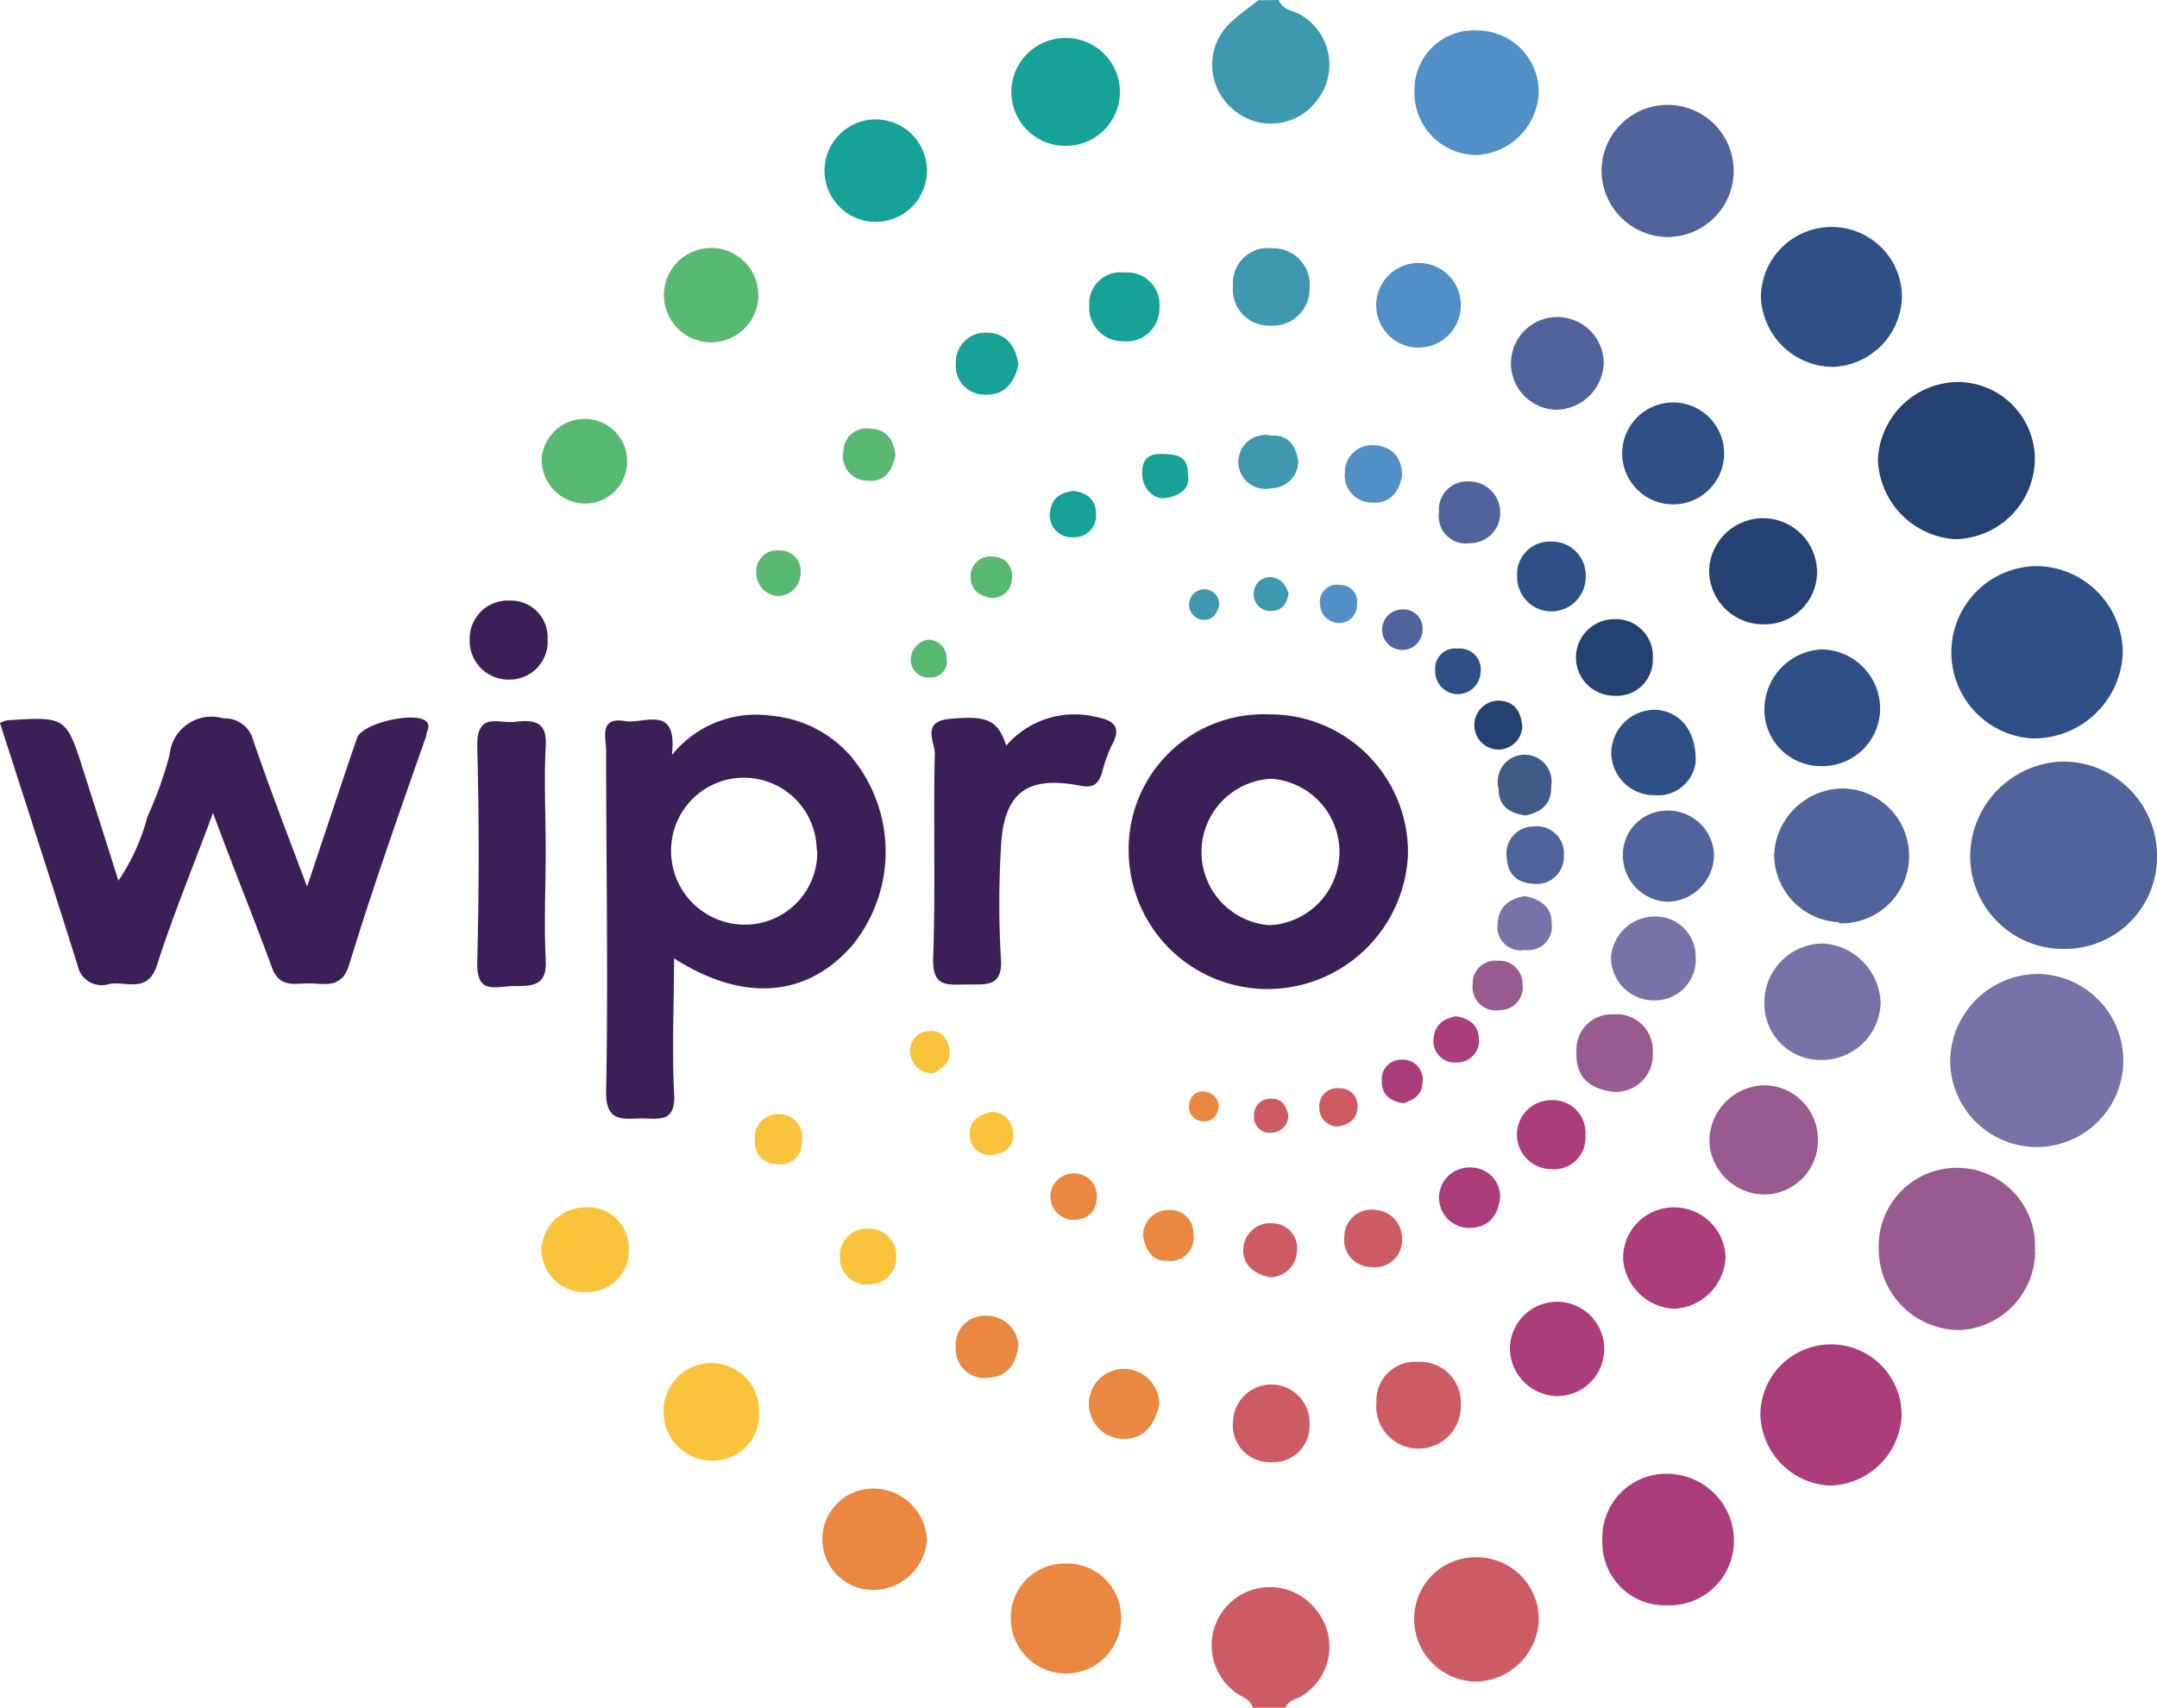 <?xml version="1.0" encoding="UTF-8" standalone="no"?><svg xmlns="http://www.w3.org/2000/svg" viewBox="0 0 80 63.35"><defs><style>.cls-1{fill:#3e98b0;}.cls-2{fill:#cd5b64;}.cls-3{fill:#3a2057;}.cls-4{fill:#50639a;}.cls-5{fill:#2f5086;}.cls-6{fill:#7772a7;}.cls-7{fill:#995a8f;}.cls-8{fill:#254171;}.cls-9{fill:#ab3d7b;}.cls-10{fill:#538fc7;}.cls-11{fill:#ea8741;}.cls-12{fill:#16a296;}.cls-13{fill:#f9c33c;}.cls-14{fill:#59b871;}.cls-15{fill:#415b88;}</style></defs><g id="Layer_2" data-name="Layer 2"><g id="Layer_1-2" data-name="Layer 1"><path class="cls-1" d="M47.43,0c.14.4.57.38.86.58a2.14,2.14,0,0,1,.56,3.14A2.13,2.13,0,0,1,45.67,4a2.14,2.14,0,0,1,0-3.19c.31-.29.66-.53,1-.8Z"/><path class="cls-2" d="M46.47,63.35c-.11-.35-.48-.41-.71-.62a2.16,2.16,0,1,1,3.06-3,2.14,2.14,0,0,1-.5,3.16c-.22.16-.55.16-.65.48Z"/><path class="cls-3" d="M7.9,30.16c-.78,2.1-1.5,3.84-2.07,5.62-.34,1.09-1.13.61-1.77.72a.91.91,0,0,1-1.18-.68c-.94-3-1.92-6-2.88-9a1.34,1.34,0,0,1,.27-.1c2.19-.14,2.19-.14,2.85,1.95.41,1.29.83,2.58,1.27,4a7.67,7.67,0,0,0,1.08-2.38A14.1,14.1,0,0,0,6.29,28a1.56,1.56,0,0,1,2-1.35,1.08,1.08,0,0,1,1.1.81c.59,1.72,1.24,3.42,2,5.43.69-2.06,1.26-3.79,1.85-5.51.19-.56,2.17-1,2.57-.62.18.18,0,.36,0,.54-1,2.84-2,5.67-2.87,8.52-.27.85-.88.67-1.44.66s-1.16.21-1.44-.66C9.39,34,8.68,32.26,7.9,30.16Z"/><path class="cls-3" d="M25,35.55c0,1.68-.08,3.32,0,5,.08,1.17-.63.92-1.28.94s-1.26.12-1.24-1c.08-4.21,0-8.42,0-12.64,0-.48-.28-1.27.71-1.1.7.12,1.95-.66,1.73,1.26a4,4,0,0,1,3.68-1.46A4.44,4.44,0,0,1,31.51,28a5.5,5.5,0,0,1,.1,7.07C29.93,37,27.57,37.2,25,35.55Zm5.29-4a2.7,2.7,0,0,0-5.4,0,2.73,2.73,0,0,0,2.73,2.75A2.68,2.68,0,0,0,30.31,31.53Z"/><path class="cls-3" d="M41.86,31.5a5,5,0,0,1,5.19-5,5.12,5.12,0,0,1,5.17,5.19,5.22,5.22,0,0,1-5.22,5A5.15,5.15,0,0,1,41.86,31.5Zm5.29-2.61a2.72,2.72,0,0,0-.06,5.43,2.72,2.72,0,0,0,.06-5.43Z"/><path class="cls-4" d="M76.61,35.2a3.45,3.45,0,0,1-3.54-3.45,3.54,3.54,0,0,1,3.41-3.5A3.49,3.49,0,0,1,80,31.74,3.41,3.41,0,0,1,76.61,35.2Z"/><path class="cls-3" d="M37.32,27.66a3.34,3.34,0,0,1,3.26-1.08c.63.12,1.09.31.64,1.09a5.84,5.84,0,0,0-.35,1c-.14.41-.3.58-.84.47-2-.38-2.83.31-2.91,2.38a34.87,34.87,0,0,0,0,4c.09,1.09-.52,1-1.24,1s-1.31.15-1.27-1c.09-2.52,0-5.05.06-7.57,0-.42-.5-1.17.52-1.28C36.59,26.54,37,26.68,37.32,27.66Z"/><path class="cls-5" d="M75.56,21a3.23,3.23,0,0,1,3.17,3.24,3.3,3.3,0,0,1-3.41,3.15A3.2,3.2,0,0,1,75.56,21Z"/><path class="cls-6" d="M75.57,36.13a3.21,3.21,0,1,1-3.24,3.19A3.27,3.27,0,0,1,75.57,36.13Z"/><path class="cls-7" d="M75.48,46.46a2.94,2.94,0,0,1-2.8,2.88,3,3,0,0,1-3-3,2.9,2.9,0,1,1,5.79.09Z"/><path class="cls-8" d="M72.63,14.17A2.87,2.87,0,0,1,75.47,17a3,3,0,0,1-3,3,3.07,3.07,0,0,1-2.82-2.91A3,3,0,0,1,72.63,14.17Z"/><path class="cls-3" d="M20.24,31.58c0,1.33-.07,2.66,0,4,.07,1-.49,1-1.17,1s-1.4.35-1.37-.88c.07-2.68.07-5.38,0-8.06,0-1.23.78-.8,1.36-.86s1.26-.14,1.18.91C20.17,28.93,20.24,30.26,20.24,31.58Z"/><path class="cls-9" d="M67.89,55.11a2.71,2.71,0,0,1-2.6-2.62,2.62,2.62,0,1,1,5.24,0A2.73,2.73,0,0,1,67.89,55.11Z"/><path class="cls-5" d="M67.91,8.42A2.6,2.6,0,0,1,70.54,11,2.66,2.66,0,0,1,68,13.61,2.69,2.69,0,0,1,65.31,11,2.62,2.62,0,0,1,67.91,8.42Z"/><path class="cls-4" d="M68.21,34.21a2.52,2.52,0,0,1-2.41-2.5,2.57,2.57,0,0,1,2.6-2.46,2.48,2.48,0,1,1-.19,5Z"/><path class="cls-4" d="M59.4,6.28a2.45,2.45,0,1,1,2.38,2.51A2.47,2.47,0,0,1,59.4,6.28Z"/><path class="cls-9" d="M61.84,59.55a2.32,2.32,0,0,1-2.41-2.41,2.37,2.37,0,0,1,2.37-2.47,2.49,2.49,0,0,1,2.51,2.5A2.39,2.39,0,0,1,61.84,59.55Z"/><path class="cls-10" d="M54.78,1.13a2.28,2.28,0,0,1,2.29,2.29,2.42,2.42,0,0,1-2.3,2.33,2.31,2.31,0,0,1-2.31-2.4A2.2,2.2,0,0,1,54.78,1.13Z"/><path class="cls-2" d="M57.07,60.14a2.38,2.38,0,0,1-2.36,2.24,2.32,2.32,0,0,1-2.26-2.33,2.28,2.28,0,0,1,2.41-2.28A2.3,2.3,0,0,1,57.07,60.14Z"/><path class="cls-5" d="M67.53,28.42a2.09,2.09,0,0,1-2.09-2.16,2.23,2.23,0,0,1,2.13-2.17,2.2,2.2,0,0,1,2.16,2.26A2.14,2.14,0,0,1,67.53,28.42Z"/><path class="cls-6" d="M65.44,37.22A2.18,2.18,0,0,1,67.63,35a2.28,2.28,0,0,1,2.12,2.21,2.18,2.18,0,0,1-2.17,2.11A2.08,2.08,0,0,1,65.44,37.22Z"/><path class="cls-11" d="M39.5,58a2,2,0,0,1,2.08,2,2,2,0,0,1-4.09.07A2,2,0,0,1,39.5,58Z"/><path class="cls-12" d="M39.49,1.41a2,2,0,0,1,.09,4,2,2,0,0,1-2.07-2A2,2,0,0,1,39.49,1.41Z"/><path class="cls-7" d="M65.42,40.26a2,2,0,0,1,2,1.92,2,2,0,0,1-1.95,2.13,2.06,2.06,0,0,1-2.07-1.92A2.08,2.08,0,0,1,65.42,40.26Z"/><path class="cls-8" d="M65.39,23.16a2,2,0,0,1-2-2,2,2,0,1,1,4,.13A1.94,1.94,0,0,1,65.39,23.16Z"/><path class="cls-11" d="M32.45,55.22a2,2,0,0,1,1.93,1.9,2,2,0,0,1-2,1.86,1.88,1.88,0,0,1,0-3.76Z"/><path class="cls-5" d="M62.11,18.71A1.89,1.89,0,0,1,62,14.93a1.89,1.89,0,1,1,.11,3.78Z"/><path class="cls-12" d="M34.38,6.33a1.9,1.9,0,0,1-3.8,0,1.9,1.9,0,0,1,3.8,0Z"/><path class="cls-9" d="M64,46.63a2,2,0,0,1-1.93,1.92,2,2,0,0,1-1.87-1.82A1.88,1.88,0,0,1,62,44.79,1.91,1.91,0,0,1,64,46.63Z"/><path class="cls-13" d="M26.43,54.18a1.78,1.78,0,0,1-1.81-1.68,1.77,1.77,0,1,1,3.53-.08A1.69,1.69,0,0,1,26.43,54.18Z"/><path class="cls-9" d="M56,50a1.75,1.75,0,1,1,1.72,1.79A1.79,1.79,0,0,1,56,50Z"/><path class="cls-14" d="M28.12,11.08a1.75,1.75,0,0,1-3.49,0,1.75,1.75,0,1,1,3.49,0Z"/><path class="cls-4" d="M59.48,13.47A1.79,1.79,0,0,1,57.7,15.2a1.72,1.72,0,1,1,1.78-1.73Z"/><path class="cls-4" d="M61.85,30.07a1.7,1.7,0,0,1,1.72,1.64,1.75,1.75,0,0,1-1.74,1.74,1.72,1.72,0,0,1-1.64-1.72A1.64,1.64,0,0,1,61.85,30.07Z"/><path class="cls-13" d="M21.78,47.93a1.6,1.6,0,0,1-1.7-1.52,1.63,1.63,0,0,1,1.6-1.62,1.51,1.51,0,0,1,1.64,1.51A1.53,1.53,0,0,1,21.78,47.93Z"/><path class="cls-14" d="M20.09,17a1.6,1.6,0,0,1,1.57-1.46,1.57,1.57,0,0,1,1.6,1.6,1.56,1.56,0,0,1-1.55,1.54A1.63,1.63,0,0,1,20.09,17Z"/><path class="cls-5" d="M62.89,28.27a1.41,1.41,0,0,1-1.52,1.23,1.59,1.59,0,0,1-1.61-1.59,1.62,1.62,0,0,1,1.62-1.58C62.27,26.36,62.92,27.07,62.89,28.27Z"/><path class="cls-10" d="M52.73,9.76a1.55,1.55,0,0,1,1.45,1.55,1.57,1.57,0,1,1-1.45-1.55Z"/><path class="cls-2" d="M54.18,52.11A1.57,1.57,0,1,1,51.05,52a1.43,1.43,0,0,1,1.54-1.48A1.51,1.51,0,0,1,54.18,52.11Z"/><path class="cls-6" d="M62.89,35.49a1.51,1.51,0,0,1-1.54,1.62,1.59,1.59,0,0,1-1.6-1.59A1.63,1.63,0,0,1,61.4,34,1.48,1.48,0,0,1,62.89,35.49Z"/><path class="cls-3" d="M18.9,22.28a1.36,1.36,0,0,1,1.41,1.42,1.41,1.41,0,0,1-1.38,1.51,1.44,1.44,0,0,1-1.51-1.5A1.41,1.41,0,0,1,18.9,22.28Z"/><path class="cls-8" d="M61.3,24.44a1.33,1.33,0,0,1-1.43,1.37,1.42,1.42,0,0,1,0-2.84A1.37,1.37,0,0,1,61.3,24.44Z"/><path class="cls-1" d="M47.09,12.08a1.34,1.34,0,0,1-1.36-1.48,1.3,1.3,0,0,1,1.45-1.39,1.35,1.35,0,0,1,1.39,1.48A1.37,1.37,0,0,1,47.09,12.08Z"/><path class="cls-2" d="M47.11,54.24a1.36,1.36,0,0,1-1.38-1.49,1.42,1.42,0,0,1,2.84.06A1.35,1.35,0,0,1,47.11,54.24Z"/><path class="cls-7" d="M59.82,40.5C59,40.39,58.42,40,58.47,39a1.3,1.3,0,0,1,1.37-1.37,1.34,1.34,0,0,1,1.46,1.42A1.37,1.37,0,0,1,59.82,40.5Z"/><path class="cls-11" d="M43,52.09c-.18.81-.63,1.36-1.47,1.28a1.3,1.3,0,0,1,.2-2.59A1.33,1.33,0,0,1,43,52.09Z"/><path class="cls-5" d="M58.81,21.41a1.27,1.27,0,0,1-2.54,0,1.21,1.21,0,0,1,1.26-1.32A1.25,1.25,0,0,1,58.81,21.41Z"/><path class="cls-12" d="M41.66,12.66a1.24,1.24,0,0,1-1.26-1.32,1.16,1.16,0,0,1,1.31-1.23A1.19,1.19,0,0,1,43,11.41,1.22,1.22,0,0,1,41.66,12.66Z"/><path class="cls-9" d="M58.8,42.13a1.16,1.16,0,0,1-1.26,1.24,1.28,1.28,0,0,1,0-2.56A1.21,1.21,0,0,1,58.8,42.13Z"/><path class="cls-11" d="M37.77,49.87c-.07.75-.43,1.21-1.13,1.24A1.06,1.06,0,0,1,35.45,50a1.07,1.07,0,0,1,1.1-1.19A1.18,1.18,0,0,1,37.77,49.87Z"/><path class="cls-12" d="M37.77,13.53c-.14.65-.5,1.13-1.21,1.11a1.07,1.07,0,0,1-1.11-1.17,1.1,1.1,0,0,1,1.17-1.13C37.31,12.36,37.68,12.83,37.77,13.53Z"/><path class="cls-4" d="M55.64,19a1.12,1.12,0,0,1-1.14,1.15,1,1,0,0,1-1.13-1.13,1.05,1.05,0,0,1,1.11-1.16A1.15,1.15,0,0,1,55.64,19Z"/><path class="cls-13" d="M32.24,45.58a1,1,0,0,1,1,1.07,1,1,0,0,1-1,1,1,1,0,0,1-1.09-1A1,1,0,0,1,32.24,45.58Z"/><path class="cls-9" d="M55.64,44.43c-.09.68-.43,1.12-1.15,1.12a1.12,1.12,0,1,1,0-2.24A1.09,1.09,0,0,1,55.64,44.43Z"/><path class="cls-2" d="M52,46a1,1,0,0,1-1.14,1,1,1,0,0,1-1-1.12,1,1,0,0,1,1.12-1A1.06,1.06,0,0,1,52,46Z"/><path class="cls-4" d="M57,32.79c-.68,0-1.08-.3-1.12-1a1,1,0,0,1,1-1.13A1,1,0,0,1,58,31.74,1,1,0,0,1,57,32.79Z"/><path class="cls-10" d="M52,17.64c-.11.64-.48,1.06-1.12,1a1,1,0,0,1-1-1.12,1,1,0,0,1,1.11-1C51.65,16.56,52,17,52,17.64Z"/><path class="cls-2" d="M47.11,47.38c-.58-.11-1-.44-1-1a1,1,0,0,1,1.1-1,.92.92,0,0,1,.89,1.06A1,1,0,0,1,47.11,47.38Z"/><path class="cls-15" d="M56.58,30.25c-.58-.08-1-.33-1-1a1,1,0,1,1,1.95-.07C57.55,29.82,57.17,30.13,56.58,30.25Z"/><path class="cls-13" d="M28.88,41.33a.85.85,0,0,1,.86,1,.8.8,0,0,1-.94.85.79.79,0,0,1-.8-.87A.86.86,0,0,1,28.88,41.33Z"/><path class="cls-1" d="M48.15,17.11a1,1,0,0,1-1,1,1,1,0,1,1,0-1.95C47.78,16.12,48.06,16.52,48.15,17.11Z"/><path class="cls-6" d="M56.55,33.24c.56.11,1,.39,1,1a.88.88,0,0,1-1,1,.86.86,0,0,1-1-1C55.58,33.61,56,33.34,56.55,33.24Z"/><path class="cls-11" d="M42.4,45.89a.93.93,0,0,1,.93-1,.85.85,0,0,1,.93.88.87.87,0,0,1-1,1C42.72,46.78,42.5,46.35,42.4,45.89Z"/><path class="cls-14" d="M33.21,16.91c-.13.59-.43,1-1.07.92a.9.9,0,0,1-.86-1.08.86.86,0,0,1,1-.85C32.89,15.92,33.16,16.33,33.21,16.91Z"/><path class="cls-7" d="M55.55,35.64a.86.86,0,0,1,.92.89.84.84,0,0,1-.85.94.86.86,0,0,1-1-.95A.84.84,0,0,1,55.55,35.64Z"/><path class="cls-8" d="M56.46,26.93a.89.89,0,0,1-1,.87.91.91,0,0,1,.1-1.81C56.18,26,56.4,26.4,56.46,26.93Z"/><path class="cls-11" d="M40.68,44.37c0,.53-.31.86-.81.88a.86.86,0,0,1-.1-1.72A.84.84,0,0,1,40.68,44.37Z"/><path class="cls-14" d="M28.85,22.11a.86.86,0,0,1-.8-.9.77.77,0,0,1,.86-.79.76.76,0,0,1,.78.86A.84.84,0,0,1,28.85,22.11Z"/><path class="cls-12" d="M39.81,18.21c.53.07.84.34.84.86a.8.8,0,0,1-.82.86.82.82,0,0,1-.89-.92C39,18.46,39.35,18.27,39.81,18.21Z"/><path class="cls-9" d="M54,37.7c.49.07.83.32.85.83a.8.8,0,0,1-.79.88.79.79,0,0,1-.89-.88C53.21,38,53.56,37.78,54,37.7Z"/><path class="cls-13" d="M36.75,41.25a.78.78,0,0,1,.82.74c.06.55-.29.81-.79.85a.72.72,0,0,1-.81-.71C35.92,41.6,36.29,41.36,36.75,41.25Z"/><path class="cls-13" d="M34.63,39.81a.81.81,0,0,1-.87-.74.72.72,0,0,1,.68-.82c.47-.06.72.27.78.71S34.93,39.64,34.63,39.81Z"/><path class="cls-5" d="M54,25.75a.85.85,0,0,1-.77-.89.74.74,0,0,1,.83-.8.78.78,0,0,1,.85.91A.85.85,0,0,1,54,25.75Z"/><path class="cls-12" d="M44.06,17.61c.11.63-.49.82-.87.87s-.83-.35-.83-.91.24-.74.73-.73S44.07,16.87,44.06,17.61Z"/><path class="cls-9" d="M52.05,40.93c-.53-.09-.8-.34-.8-.82a.72.72,0,0,1,.72-.8.74.74,0,0,1,.79.85C52.74,40.66,52.38,40.81,52.05,40.93Z"/><path class="cls-14" d="M36.8,22.18c-.49-.05-.79-.32-.8-.75a.73.73,0,0,1,.84-.78.69.69,0,0,1,.69.79A.72.72,0,0,1,36.8,22.18Z"/><path class="cls-14" d="M34.41,23.73a.68.68,0,0,1,.7.69.59.59,0,0,1-.61.71.65.65,0,0,1-.72-.65A.76.76,0,0,1,34.41,23.73Z"/><path class="cls-2" d="M49.59,41.79a.69.69,0,0,1-.66-.71.67.67,0,0,1,.76-.71.65.65,0,0,1,.66.69C50.34,41.53,50,41.74,49.59,41.79Z"/><path class="cls-4" d="M52,22.61a.7.7,0,0,1,.76.74.75.75,0,1,1-.76-.74Z"/><path class="cls-10" d="M49.67,23.11a.71.71,0,0,1-.71-.68.63.63,0,0,1,.73-.73.62.62,0,0,1,.64.71A.66.66,0,0,1,49.67,23.11Z"/><path class="cls-2" d="M47.78,41.36a.62.62,0,0,1-.56.65.58.58,0,0,1-.71-.59.6.6,0,0,1,.66-.66C47.54,40.76,47.7,41,47.78,41.36Z"/><path class="cls-1" d="M47.79,22c-.06.41-.24.64-.61.66a.61.61,0,0,1-.68-.64.6.6,0,0,1,.59-.61C47.53,21.42,47.69,21.74,47.79,22Z"/><path class="cls-1" d="M45.22,22.45c-.09.34-.28.59-.65.54a.57.57,0,0,1,.07-1.13A.56.56,0,0,1,45.22,22.45Z"/><path class="cls-11" d="M45.2,41.08c-.06.31-.24.54-.56.51a.52.52,0,0,1-.53-.64.5.5,0,0,1,.6-.45A.56.56,0,0,1,45.2,41.08Z"/></g></g></svg>
